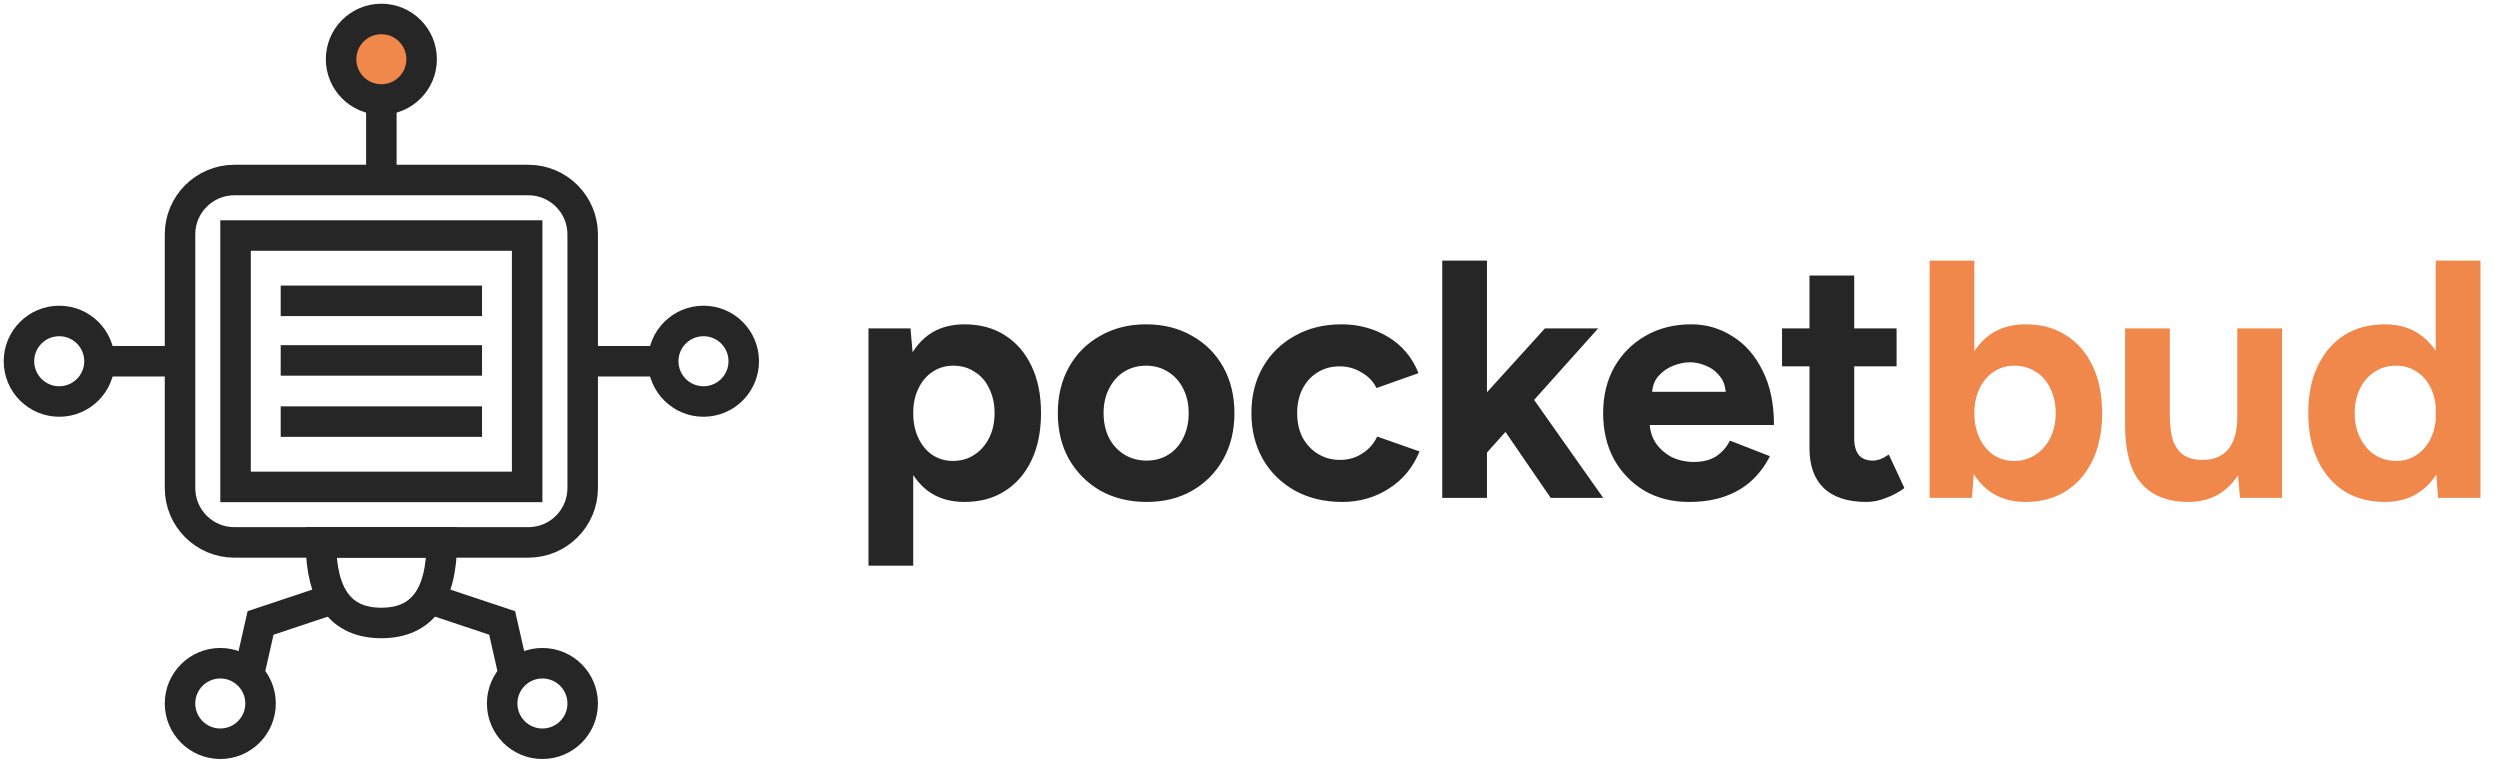 <svg width="118" height="36" viewBox="0 0 118 36" fill="none" xmlns="http://www.w3.org/2000/svg">
<g clip-path="url(#clip0_855_2604)">
<path d="M11.118 22.982V11.117H24.882V22.982H11.118Z" stroke="#262626" stroke-width="1.44"/>
<path d="M24.937 8.497H11.063C9.646 8.497 8.497 9.646 8.497 11.063V23.037C8.497 24.454 9.646 25.602 11.063 25.602H24.937C26.354 25.602 27.503 24.454 27.503 23.037V11.063C27.503 9.646 26.354 8.497 24.937 8.497Z" stroke="#262626" stroke-width="1.44"/>
<path d="M18 8.497V4.696" stroke="#262626" stroke-width="1.44" stroke-miterlimit="10"/>
<path d="M18 4.696C19.05 4.696 19.901 3.845 19.901 2.795C19.901 1.745 19.05 0.895 18 0.895C16.951 0.895 16.099 1.745 16.099 2.795C16.099 3.845 16.951 4.696 18 4.696Z" fill="#EF884A" stroke="#262626" stroke-width="1.44"/>
<path d="M8.497 17.05H4.696" stroke="#262626" stroke-width="1.44" stroke-miterlimit="10"/>
<path d="M2.795 18.951C1.746 18.951 0.895 18.1 0.895 17.05C0.895 16 1.746 15.149 2.795 15.149C3.845 15.149 4.696 16 4.696 17.05C4.696 18.1 3.845 18.951 2.795 18.951Z" stroke="#262626" stroke-width="1.44"/>
<path d="M33.205 18.951C32.155 18.951 31.304 18.1 31.304 17.05C31.304 16 32.155 15.149 33.205 15.149C34.255 15.149 35.105 16 35.105 17.05C35.105 18.1 34.255 18.951 33.205 18.951Z" stroke="#262626" stroke-width="1.44"/>
<path d="M31.304 17.05H27.503" stroke="#262626" stroke-width="1.44" stroke-miterlimit="10"/>
<path d="M20.851 25.602C20.851 28.137 19.901 29.404 18 29.404C16.099 29.404 15.149 28.137 15.149 25.602H20.851Z" stroke="#262626" stroke-width="1.44" stroke-miterlimit="10"/>
<path d="M15.72 28.263L12.299 29.403L11.742 31.86" stroke="#262626" stroke-width="1.44" stroke-miterlimit="10"/>
<path d="M10.398 35.105C9.348 35.105 8.497 34.254 8.497 33.204C8.497 32.155 9.348 31.304 10.398 31.304C11.447 31.304 12.298 32.155 12.298 33.204C12.298 34.254 11.447 35.105 10.398 35.105Z" stroke="#262626" stroke-width="1.44"/>
<path d="M25.602 35.105C24.552 35.105 23.702 34.254 23.702 33.204C23.702 32.155 24.552 31.304 25.602 31.304C26.652 31.304 27.503 32.155 27.503 33.204C27.503 34.254 26.652 35.105 25.602 35.105Z" stroke="#262626" stroke-width="1.44"/>
<path d="M20.281 28.263L23.702 29.403L24.259 31.86" stroke="#262626" stroke-width="1.44" stroke-miterlimit="10"/>
<path d="M13.249 14.199H22.752" stroke="#262626" stroke-width="1.44" stroke-miterlimit="10"/>
<path d="M13.249 17.012H22.752" stroke="#262626" stroke-width="1.44" stroke-miterlimit="10"/>
<path d="M13.249 19.9H22.752" stroke="#262626" stroke-width="1.44" stroke-miterlimit="10"/>
</g>
<path d="M40.992 26.7V15.5H42.976L43.104 16.972V26.7H40.992ZM45.52 23.692C44.848 23.692 44.277 23.521 43.808 23.18C43.349 22.839 42.997 22.353 42.752 21.724C42.507 21.095 42.384 20.353 42.384 19.5C42.384 18.636 42.507 17.895 42.752 17.276C42.997 16.647 43.349 16.161 43.808 15.82C44.277 15.479 44.848 15.308 45.52 15.308C46.256 15.308 46.891 15.479 47.424 15.82C47.968 16.161 48.389 16.647 48.688 17.276C48.987 17.895 49.136 18.636 49.136 19.5C49.136 20.353 48.987 21.095 48.688 21.724C48.389 22.353 47.968 22.839 47.424 23.18C46.891 23.521 46.256 23.692 45.52 23.692ZM44.976 21.756C45.36 21.756 45.696 21.66 45.984 21.468C46.283 21.276 46.517 21.009 46.688 20.668C46.859 20.327 46.944 19.937 46.944 19.5C46.944 19.063 46.859 18.673 46.688 18.332C46.528 17.991 46.299 17.729 46 17.548C45.712 17.356 45.376 17.26 44.992 17.26C44.629 17.26 44.304 17.356 44.016 17.548C43.728 17.74 43.504 18.007 43.344 18.348C43.184 18.679 43.104 19.063 43.104 19.5C43.104 19.937 43.184 20.327 43.344 20.668C43.504 21.009 43.723 21.276 44 21.468C44.288 21.66 44.613 21.756 44.976 21.756ZM54.121 23.692C53.311 23.692 52.585 23.516 51.945 23.164C51.316 22.801 50.82 22.305 50.457 21.676C50.105 21.047 49.929 20.321 49.929 19.5C49.929 18.679 50.105 17.953 50.457 17.324C50.809 16.695 51.3 16.204 51.929 15.852C52.559 15.489 53.279 15.308 54.089 15.308C54.911 15.308 55.636 15.489 56.265 15.852C56.895 16.204 57.385 16.695 57.737 17.324C58.089 17.953 58.265 18.679 58.265 19.5C58.265 20.321 58.089 21.047 57.737 21.676C57.385 22.305 56.895 22.801 56.265 23.164C55.647 23.516 54.932 23.692 54.121 23.692ZM54.121 21.74C54.516 21.74 54.863 21.644 55.161 21.452C55.46 21.26 55.689 20.999 55.849 20.668C56.02 20.327 56.105 19.937 56.105 19.5C56.105 19.063 56.02 18.679 55.849 18.348C55.679 18.007 55.439 17.74 55.129 17.548C54.831 17.356 54.484 17.26 54.089 17.26C53.705 17.26 53.359 17.356 53.049 17.548C52.751 17.74 52.516 18.007 52.345 18.348C52.175 18.679 52.089 19.063 52.089 19.5C52.089 19.937 52.175 20.327 52.345 20.668C52.516 20.999 52.756 21.26 53.065 21.452C53.375 21.644 53.727 21.74 54.121 21.74ZM63.354 23.692C62.522 23.692 61.781 23.516 61.13 23.164C60.48 22.801 59.973 22.305 59.61 21.676C59.248 21.036 59.066 20.311 59.066 19.5C59.066 18.679 59.248 17.953 59.61 17.324C59.973 16.695 60.474 16.204 61.114 15.852C61.754 15.489 62.49 15.308 63.322 15.308C64.122 15.308 64.853 15.505 65.514 15.9C66.176 16.295 66.656 16.865 66.954 17.612L64.97 18.316C64.821 18.007 64.586 17.761 64.266 17.58C63.957 17.388 63.61 17.292 63.226 17.292C62.832 17.292 62.485 17.388 62.186 17.58C61.888 17.761 61.653 18.017 61.482 18.348C61.312 18.679 61.226 19.063 61.226 19.5C61.226 19.937 61.312 20.321 61.482 20.652C61.653 20.972 61.893 21.228 62.202 21.42C62.512 21.612 62.864 21.708 63.258 21.708C63.642 21.708 63.989 21.607 64.298 21.404C64.618 21.201 64.853 20.935 65.002 20.604L67.002 21.308C66.693 22.065 66.208 22.652 65.546 23.068C64.896 23.484 64.165 23.692 63.354 23.692ZM70.089 21.468L68.825 20.012L72.921 15.5H75.433L70.089 21.468ZM68.073 23.5V12.3H70.185V23.5H68.073ZM73.193 23.5L70.537 19.628L71.913 18.172L75.673 23.5H73.193ZM79.716 23.692C78.927 23.692 78.228 23.516 77.62 23.164C77.012 22.801 76.532 22.305 76.18 21.676C75.839 21.047 75.668 20.321 75.668 19.5C75.668 18.679 75.844 17.953 76.196 17.324C76.559 16.695 77.049 16.204 77.668 15.852C78.297 15.489 79.017 15.308 79.828 15.308C80.532 15.308 81.177 15.495 81.764 15.868C82.362 16.231 82.836 16.769 83.188 17.484C83.551 18.188 83.732 19.047 83.732 20.06H77.668L77.86 19.868C77.86 20.263 77.956 20.609 78.148 20.908C78.351 21.196 78.607 21.42 78.916 21.58C79.236 21.729 79.578 21.804 79.94 21.804C80.377 21.804 80.735 21.713 81.012 21.532C81.29 21.34 81.503 21.095 81.652 20.796L83.54 21.532C83.316 21.98 83.023 22.369 82.66 22.7C82.308 23.02 81.887 23.265 81.396 23.436C80.906 23.607 80.346 23.692 79.716 23.692ZM77.972 18.684L77.78 18.492H81.636L81.46 18.684C81.46 18.3 81.37 17.996 81.188 17.772C81.007 17.537 80.783 17.367 80.516 17.26C80.26 17.153 80.01 17.1 79.764 17.1C79.519 17.1 79.257 17.153 78.98 17.26C78.703 17.367 78.463 17.537 78.26 17.772C78.068 17.996 77.972 18.3 77.972 18.684ZM88.096 23.692C87.21 23.692 86.538 23.473 86.079 23.036C85.632 22.599 85.407 21.975 85.407 21.164V13.004H87.519V20.7C87.519 21.041 87.594 21.303 87.743 21.484C87.893 21.655 88.112 21.74 88.4 21.74C88.506 21.74 88.624 21.719 88.751 21.676C88.879 21.623 89.013 21.548 89.151 21.452L89.888 23.036C89.632 23.228 89.344 23.383 89.023 23.5C88.714 23.628 88.405 23.692 88.096 23.692ZM84.112 17.292V15.5H89.519V17.292H84.112Z" fill="#262626"/>
<path d="M91.077 23.5V12.3H93.189V22.012L93.077 23.5H91.077ZM95.605 23.692C94.933 23.692 94.362 23.521 93.893 23.18C93.434 22.839 93.082 22.353 92.837 21.724C92.592 21.095 92.469 20.353 92.469 19.5C92.469 18.636 92.592 17.895 92.837 17.276C93.082 16.647 93.434 16.161 93.893 15.82C94.362 15.479 94.933 15.308 95.605 15.308C96.341 15.308 96.976 15.479 97.509 15.82C98.053 16.161 98.474 16.647 98.773 17.276C99.072 17.895 99.221 18.636 99.221 19.5C99.221 20.353 99.072 21.095 98.773 21.724C98.474 22.353 98.053 22.839 97.509 23.18C96.976 23.521 96.341 23.692 95.605 23.692ZM95.061 21.756C95.445 21.756 95.781 21.66 96.069 21.468C96.368 21.276 96.602 21.009 96.773 20.668C96.944 20.327 97.029 19.937 97.029 19.5C97.029 19.063 96.944 18.673 96.773 18.332C96.613 17.991 96.384 17.729 96.085 17.548C95.797 17.356 95.461 17.26 95.077 17.26C94.714 17.26 94.389 17.356 94.101 17.548C93.813 17.74 93.589 18.007 93.429 18.348C93.269 18.679 93.189 19.063 93.189 19.5C93.189 19.937 93.269 20.327 93.429 20.668C93.589 21.009 93.808 21.276 94.085 21.468C94.373 21.66 94.698 21.756 95.061 21.756ZM105.728 23.5L105.6 22.028V15.5H107.712V23.5H105.728ZM100.304 19.596V15.5H102.416V19.596H100.304ZM102.416 19.596C102.416 20.129 102.475 20.551 102.592 20.86C102.72 21.159 102.896 21.377 103.12 21.516C103.355 21.644 103.616 21.708 103.904 21.708C104.459 21.719 104.88 21.553 105.168 21.212C105.456 20.86 105.6 20.353 105.6 19.692H106.32C106.32 20.545 106.192 21.271 105.936 21.868C105.68 22.455 105.328 22.908 104.88 23.228C104.432 23.537 103.904 23.692 103.296 23.692C102.656 23.692 102.112 23.564 101.664 23.308C101.216 23.052 100.875 22.657 100.64 22.124C100.416 21.58 100.304 20.881 100.304 20.028V19.596H102.416ZM115.078 23.5L114.966 22.012V12.3H117.078V23.5H115.078ZM112.566 23.692C111.83 23.692 111.19 23.521 110.646 23.18C110.113 22.839 109.697 22.353 109.398 21.724C109.099 21.095 108.95 20.353 108.95 19.5C108.95 18.636 109.099 17.895 109.398 17.276C109.697 16.647 110.113 16.161 110.646 15.82C111.19 15.479 111.83 15.308 112.566 15.308C113.238 15.308 113.803 15.479 114.262 15.82C114.731 16.161 115.089 16.647 115.334 17.276C115.579 17.895 115.702 18.636 115.702 19.5C115.702 20.353 115.579 21.095 115.334 21.724C115.089 22.353 114.731 22.839 114.262 23.18C113.803 23.521 113.238 23.692 112.566 23.692ZM113.11 21.756C113.473 21.756 113.793 21.66 114.07 21.468C114.358 21.276 114.582 21.009 114.742 20.668C114.902 20.327 114.982 19.937 114.982 19.5C114.982 19.063 114.902 18.673 114.742 18.332C114.582 17.991 114.358 17.729 114.07 17.548C113.793 17.356 113.467 17.26 113.094 17.26C112.71 17.26 112.374 17.356 112.086 17.548C111.798 17.729 111.569 17.991 111.398 18.332C111.227 18.673 111.142 19.063 111.142 19.5C111.142 19.937 111.227 20.327 111.398 20.668C111.569 21.009 111.798 21.276 112.086 21.468C112.385 21.66 112.726 21.756 113.11 21.756Z" fill="#EF884A"/>
<defs>
<clipPath id="clip0_855_2604">
<rect width="36" height="36" fill="white"/>
</clipPath>
</defs>
</svg>
